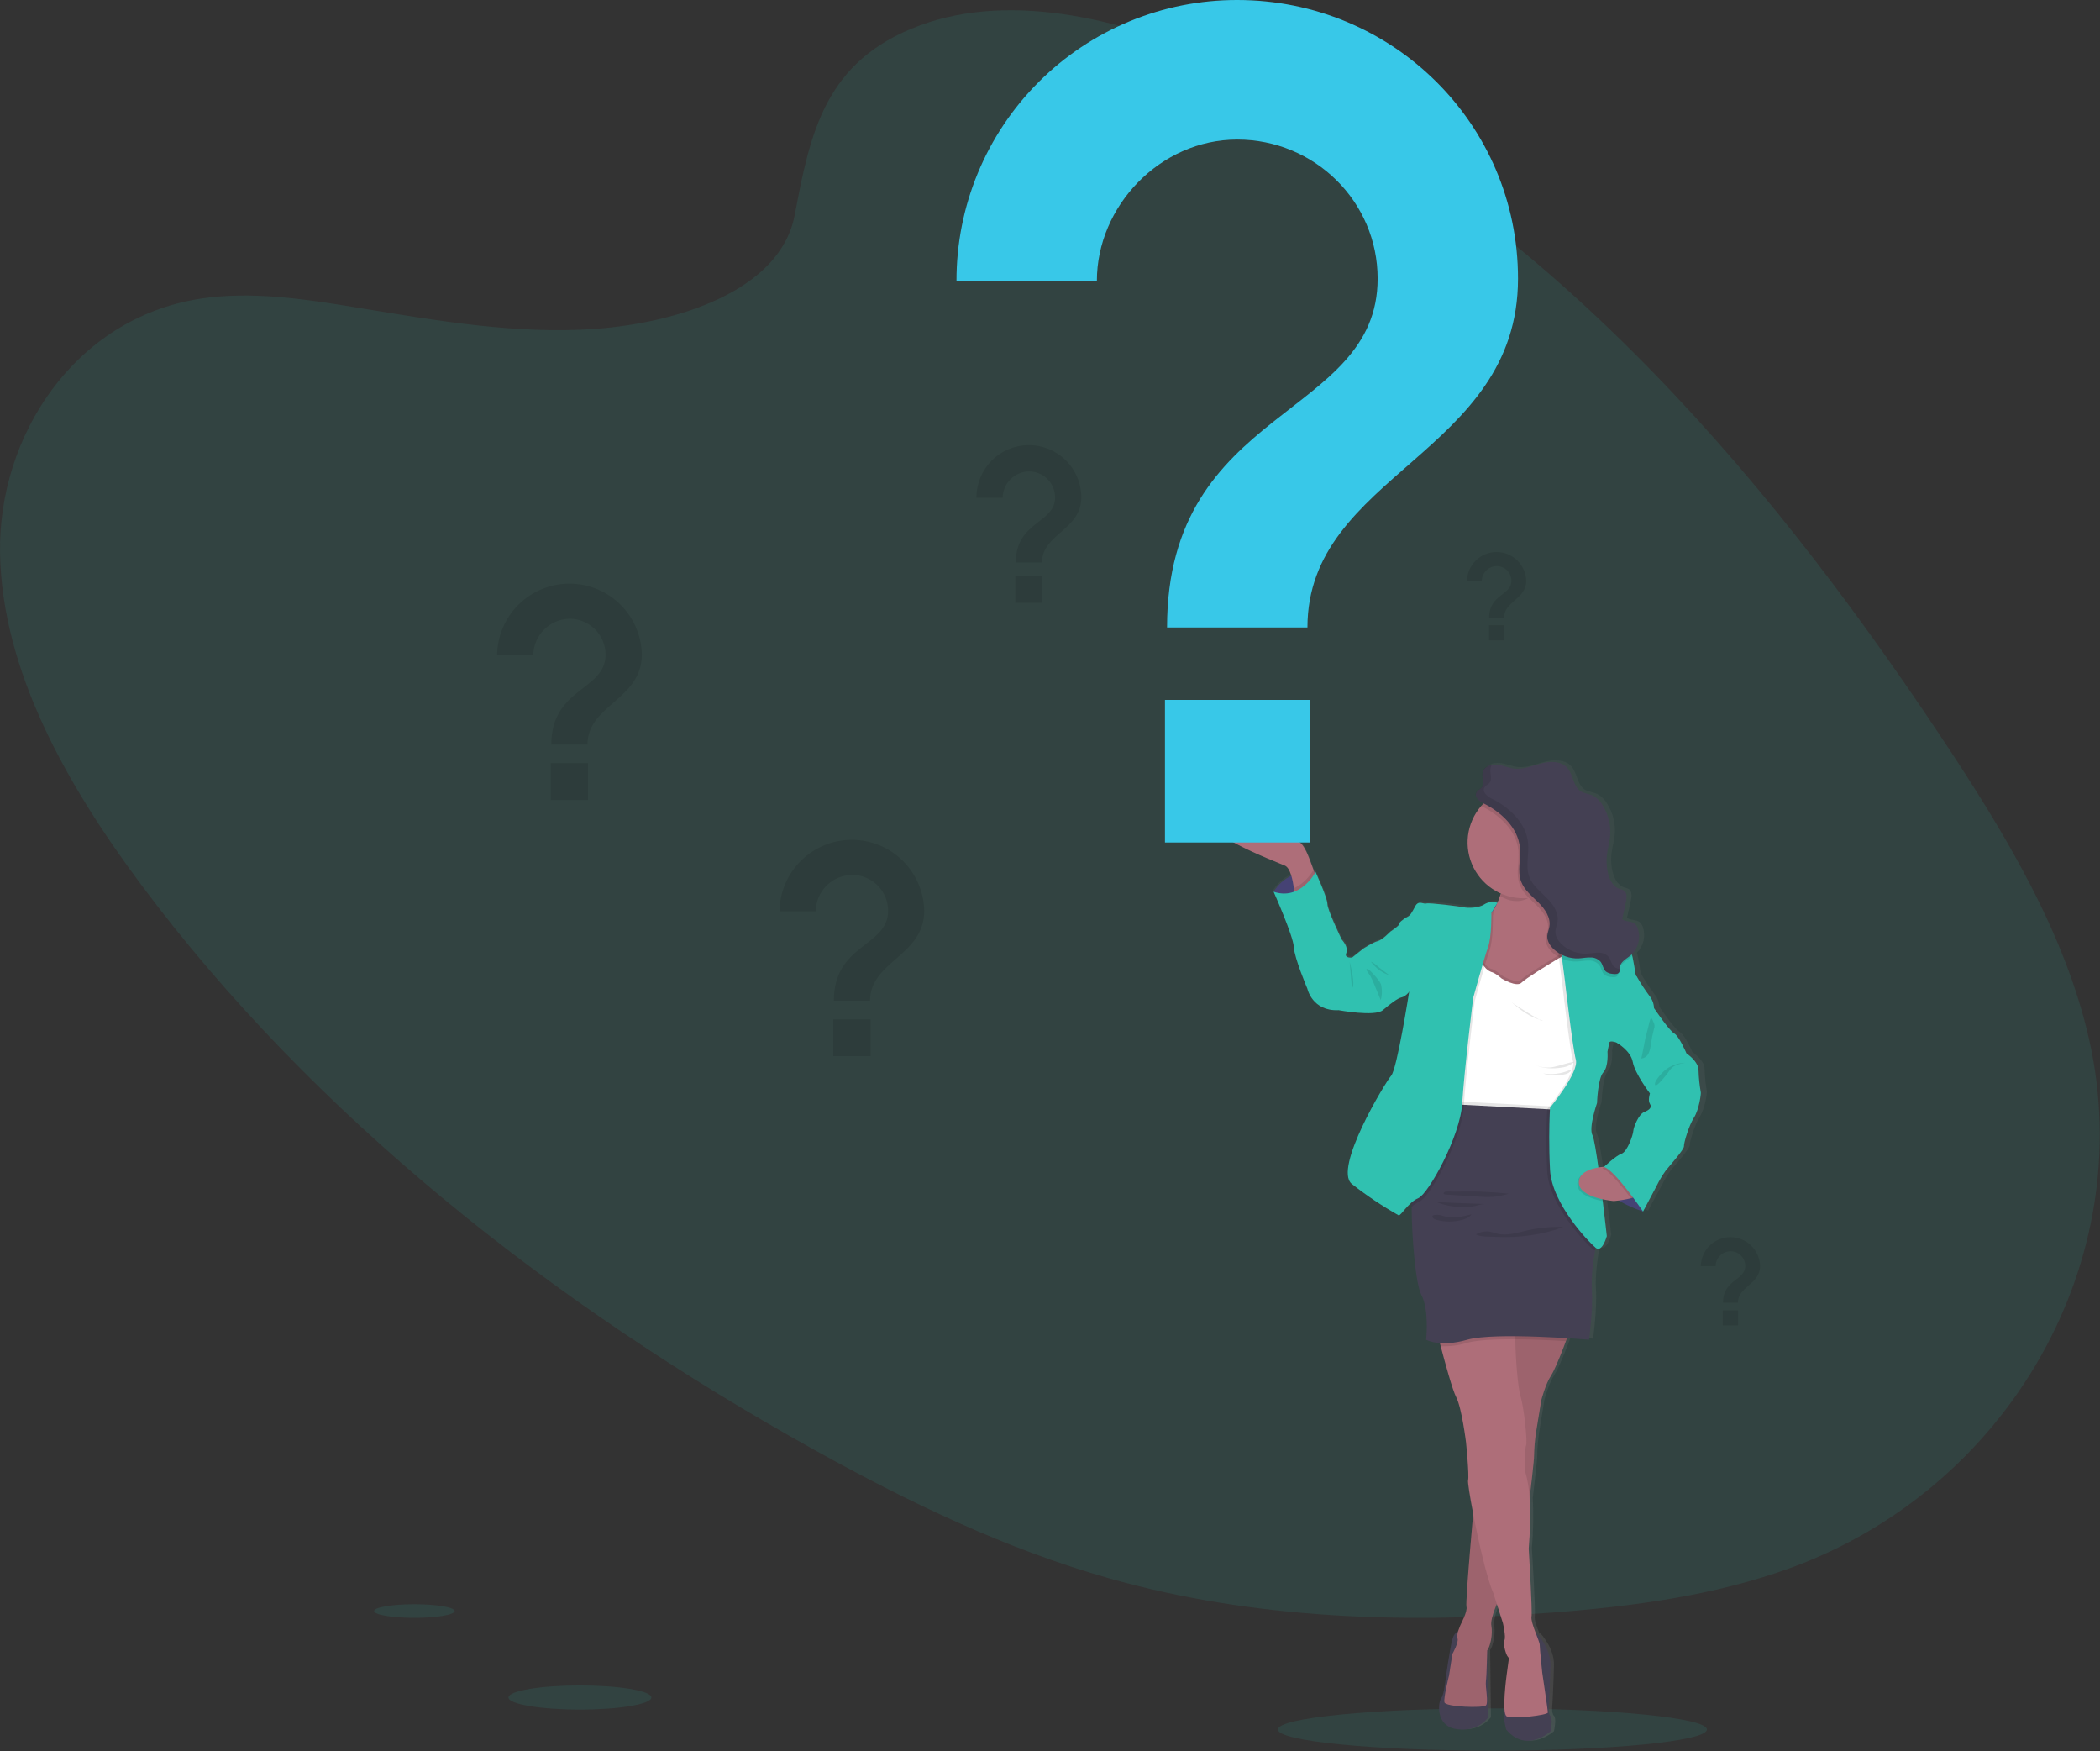 <svg width="1004" height="837" viewBox="0 0 1004 837" fill="none" xmlns="http://www.w3.org/2000/svg">
<rect x="0" y="0" width="1004" height="837" fill="#333333" stroke="none"/>
<g clip-path="url(#clip0)">
<path opacity="0.1" d="M713.5 836.77C770.142 836.77 816.06 832.244 816.06 826.66C816.06 821.076 770.142 816.55 713.5 816.55C656.858 816.55 610.94 821.076 610.94 826.66C610.94 832.244 656.858 836.77 713.5 836.77Z" fill="#2AD2BE"/>
<path opacity="0.1" d="M439.53 12.24C484.7 -4.55 539.69 9.89 586.65 30.95C734.14 97.11 841.59 222.7 926.96 350.65C957.87 396.98 987.23 445.35 998.85 497.07C1022.51 602.34 960.8 711.32 855.85 749.51C820.16 762.51 780.95 767.84 741.68 770.81C671.85 776.1 599.55 774 530.28 754.41C480.88 740.41 434.15 717.89 389.33 693.01C264.16 623.49 149.85 533.21 67.54 422.93C31.44 374.56 0.9 320.03 0.02 264.22C-0.86 208.41 35.51 152.33 95.35 142.84C120.09 138.92 146.26 143 171.79 147.2C209.38 153.39 247.48 159.9 284.64 157.2C323.03 154.39 372.96 139.39 379.96 102.74C387.37 63.39 394.42 29.01 439.53 12.24Z" fill="#2AD2BE"/>
<path opacity="0.1" d="M277.26 817.13C296.126 817.13 311.42 814.547 311.42 811.36C311.42 808.173 296.126 805.59 277.26 805.59C258.394 805.59 243.1 808.173 243.1 811.36C243.1 814.547 258.394 817.13 277.26 817.13Z" fill="#2AD2BE"/>
<path opacity="0.1" d="M198.11 773.3C208.747 773.3 217.37 771.84 217.37 770.04C217.37 768.24 208.747 766.78 198.11 766.78C187.473 766.78 178.85 768.24 178.85 770.04C178.85 771.84 187.473 773.3 198.11 773.3Z" fill="#2AD2BE"/>
<path d="M816.05 521.62C815.42 518.099 815.056 514.536 814.96 510.96C814.96 506.67 809.13 502.87 809.13 502.87C809.13 502.87 805.53 494.54 803.13 493.31C800.73 492.08 793.32 481.18 793.32 481.18C793.235 479.03 792.452 476.966 791.09 475.3C788.87 472.382 786.842 469.322 785.02 466.14C784.02 464.92 784.52 464.06 783.02 456.95C782.94 456.58 782.85 456.22 782.74 455.88C782.74 455.72 782.64 455.58 782.58 455.42C784.172 453.823 785.282 451.81 785.782 449.612C786.283 447.413 786.154 445.119 785.41 442.99C785.141 442.144 784.65 441.384 783.99 440.79C782.3 439.41 779.6 439.98 777.86 438.67L779.71 430.49C780.15 428.49 780.38 425.96 778.63 424.88C777.973 424.568 777.282 424.337 776.57 424.19C773.57 423.19 771.83 420.02 771.05 416.97C770.3 414.032 770.097 410.981 770.45 407.97C770.79 405.07 771.64 402.25 771.95 399.34C772.514 393.958 771.219 388.544 768.28 384C767.137 382.039 765.453 380.449 763.43 379.42C761.58 378.59 759.43 378.42 757.7 377.42C753.98 375.05 754.17 369.42 751.2 366.19C748.23 362.96 742.97 362.97 738.64 364.08C734.31 365.19 730 367.08 725.56 366.61C722.7 366.29 720.02 364.99 717.15 364.69C716.329 364.612 715.501 364.649 714.69 364.8V364.71C712.57 365.09 710.62 366.27 710.12 368.28C710.008 368.758 709.961 369.249 709.98 369.74C709.98 370.91 710.26 372.13 710.28 373.25C710.317 373.695 710.264 374.143 710.125 374.567C709.986 374.991 709.763 375.383 709.47 375.72C708.9 376.33 708.06 376.65 707.47 377.28C707.229 377.521 707.041 377.808 706.915 378.125C706.79 378.441 706.73 378.78 706.74 379.12C706.74 380.9 708.96 382.47 710.45 383.19H710.51C710.11 383.59 709.71 384.01 709.34 384.44C705.068 389.264 702.713 395.487 702.72 401.93C702.756 407.134 704.313 412.215 707.198 416.546C710.083 420.877 714.172 424.271 718.96 426.31L718.75 426.96C718.329 428.246 717.838 429.508 717.28 430.74C716.245 430.392 715.147 430.274 714.063 430.395C712.978 430.516 711.933 430.873 711 431.44C708.14 433.44 702.55 433.28 701.06 432.91C699.57 432.54 684.06 430.58 682.81 431.07C681.56 431.56 679.09 429.36 677.48 432.3C675.87 435.24 675.12 436.83 673.48 437.57C671.84 438.31 669.01 440.63 669.39 441.12C669.77 441.61 665.29 444.55 665.29 444.55C665.29 444.55 661.44 448.55 659.21 449.08C656.98 449.61 652.26 452.64 652.26 452.64L646.79 456.92C646.79 456.92 642.7 457.54 643.94 454.72C645.18 451.9 641.7 448.35 641.7 448.35C641.7 448.35 634.75 434.26 634.75 431.35C634.75 428.44 629.04 416.03 629.04 416.03L628.34 415.96L628.02 415.05C626.97 412.1 625.61 408.48 624.57 406.36C622.57 402.31 621.34 401.89 621.34 401.89C621.34 401.89 597.26 383.81 581.62 389.32C565.98 394.83 610.17 411.25 614.14 412.97C615.53 413.57 616.53 415.51 617.23 417.78C613.707 419.479 610.741 422.146 608.68 425.47C608.68 425.47 618.24 446.66 618.49 451.93C618.74 457.2 625.07 471.93 625.07 471.93C625.07 471.93 627.43 482.84 640.21 482.22C640.21 482.22 657.84 485.46 661.69 482.22C665.54 478.98 669.01 476.44 670.88 476.07C672.255 475.618 673.464 474.765 674.35 473.62C674.35 473.62 668.52 510.37 665.66 513.56C662.8 516.75 637.53 558.01 646.6 565.39C653.783 570.952 661.375 575.966 669.31 580.39C670.08 580.77 672.39 576.92 675.69 574.19C675.69 574.88 675.69 575.58 675.69 576.32C675.75 591 677.69 613.32 680.37 618.32C684.37 625.67 682.73 639.88 682.73 639.88C684.833 640.87 687.117 641.418 689.44 641.49C689.56 641.97 689.7 642.49 689.83 642.99C692.02 651.26 695.57 664.05 697.38 667.45C700.11 672.6 702.09 688.9 702.09 688.9C702.09 688.9 703.71 704.9 703.09 707.15C702.85 708 703.9 714.66 705.55 723.15C704.55 734.64 702.65 756.79 702.33 764.8C702.33 764.95 702.33 765.1 702.33 765.24V765.38C702.335 765.47 702.335 765.56 702.33 765.65C702.33 765.83 702.33 765.99 702.33 766.14C702.299 766.644 702.319 767.15 702.39 767.65C702.514 768.413 702.456 769.194 702.22 769.93C701.512 772.144 700.612 774.293 699.53 776.35C699.074 777.361 698.673 778.396 698.33 779.45C697.33 779.89 696.11 780.96 695.43 783.57C694.19 788.35 692.33 801.57 692.33 801.57C692.33 801.57 691.58 809.66 690.1 811.5C688.62 813.34 687.1 824.85 697.67 826.32C708.24 827.79 712.81 820.72 712.81 820.72L712.44 788.64V788.58C712.654 788.31 712.838 788.019 712.99 787.71V787.63C713.06 787.48 713.14 787.32 713.21 787.14L713.3 786.9L713.46 786.51C713.454 786.464 713.454 786.416 713.46 786.37C714.486 783.297 714.794 780.03 714.36 776.82V776.66V776.41C714.36 776.33 714.36 776.24 714.36 776.16V775.66C714.36 775.6 714.36 775.53 714.36 775.47C714.36 775.257 714.38 775.037 714.42 774.81C714.42 774.81 714.42 774.73 714.42 774.69L714.48 774.3V774.13C714.48 774 714.48 773.87 714.56 773.73C714.556 773.697 714.556 773.663 714.56 773.63C714.66 773.17 714.78 772.63 714.91 772.19V772.08L715.06 771.6C715.21 771.09 715.38 770.6 715.56 770.06V769.96C715.56 769.8 715.67 769.64 715.73 769.49V769.43C715.91 768.94 716.1 768.43 716.28 768.01L716.33 767.88L716.49 767.48L716.54 767.36L716.92 766.47L719.85 775.52C719.85 775.52 721.47 782.26 720.6 783.85C719.73 785.44 721.6 792.06 722.83 792.18L721.68 800.51C721.058 805.103 720.688 809.727 720.57 814.36C720.49 814.89 720.41 815.36 720.35 815.68C719.55 819.95 721.47 826.57 721.47 826.57C731.27 838.16 742.95 827.47 742.95 827.47C742.95 827.47 744.31 821.34 742.95 820.12C741.59 818.9 742.2 814.48 742.2 814.48C742.2 814.48 742.82 803.57 742.94 795.61C743.06 787.65 736.43 780.61 736.43 780.61L736.06 780.94C734.85 777.82 733.47 774.18 733.76 772.55C734.26 769.73 732.39 739.96 732.39 739.96C733.081 731.979 733.228 723.961 732.83 715.96V715.96C732.99 714.61 733.14 713.28 733.29 711.96C734.04 705.56 734.65 700.09 734.89 697.22V696.88C734.95 696.11 734.98 695.56 734.97 695.3C734.97 694.3 734.97 693.16 735.07 691.91C735.3 688.47 735.84 684.64 735.84 684.64L738.44 668.83C738.44 668.83 740.44 661.11 743.29 656.83L743.63 656.29C743.74 656.1 743.85 655.89 743.97 655.67L744.02 655.58C744.13 655.37 744.25 655.15 744.36 654.92L744.41 654.83C744.81 654.04 745.24 653.13 745.69 652.13C745.69 652.05 745.76 651.98 745.79 651.9L746.13 651.14C746.13 651.04 746.21 650.94 746.26 650.84C746.31 650.74 746.47 650.33 746.58 650.08C746.629 649.979 746.673 649.876 746.71 649.77C746.84 649.47 746.98 649.16 747.11 648.84L747.3 648.38C747.39 648.15 747.49 647.92 747.59 647.69L747.83 647.08C747.9 646.93 747.96 646.78 748.02 646.63L748.29 645.94C748.29 645.84 748.38 645.73 748.42 645.63C749.13 643.86 749.81 642.11 750.42 640.52C750.61 640.02 750.8 639.52 750.97 639.08C757.33 639.47 761.65 639.82 761.65 639.82C761.65 639.82 763.65 625.49 763.01 616.06C762.59 609.62 763.79 601.52 764.58 597.06C764.67 596.57 764.75 596.13 764.83 595.73L765 595.87C768.11 598.32 770.34 590.23 770.34 590.23C770.34 590.23 769.5 582.68 768.34 573.53L768.22 572.62C770.012 573.002 771.825 573.279 773.65 573.45C773.65 573.45 774.65 573.36 776.02 573.19C779.81 575.384 783.81 577.193 787.96 578.59L794.57 566.39C795.812 563.861 797.267 561.442 798.92 559.16C800.92 556.71 807.98 548.87 807.86 547.4C807.74 545.93 810.22 537.47 812.7 533.67C815.18 529.87 816.17 522.23 816.05 521.62ZM788.49 530.93C785.88 532.03 783.4 538.16 783.28 540C783.16 541.84 780.42 549.92 777.57 550.9C774.94 551.8 769.92 556.42 769.12 557.16C768.3 557.23 767.37 557.34 766.4 557.5C765.31 549.77 764.23 543.37 763.54 542.08C761.54 538.4 765.73 526.64 765.73 526.64C765.73 526.64 766.14 514.76 768.73 511.94C771.32 509.12 770.73 502.01 770.73 502.01C770.73 502.01 771.35 499.07 771.6 497.73C771.85 496.39 775.29 497.73 775.32 497.73C775.32 497.73 782.02 501.4 783.02 506.91C784.02 512.42 791.34 521.98 791.34 521.98C791.34 521.98 790.22 525.29 791.34 526.98C792.46 528.67 791.1 529.83 788.49 530.93V530.93Z" fill="url(#paint0_linear)"/>
<path d="M608.96 426.22C610.999 422.858 613.983 420.171 617.54 418.495C621.097 416.82 625.07 416.23 628.96 416.8V431.11H620.27L613.47 429.39L608.96 426.22Z" fill="#4C4981"/>
<path opacity="0.1" d="M608.96 426.22C610.999 422.858 613.983 420.171 617.54 418.495C621.097 416.82 625.07 416.23 628.96 416.8V431.11H620.27L613.47 429.39L608.96 426.22Z" fill="black"/>
<path d="M629.61 420.59L618.96 428.05C618.96 428.05 618.87 426.56 618.6 424.52C618.07 420.66 616.88 414.87 614.31 413.75C610.4 412.03 566.87 395.65 582.31 390.14C597.75 384.63 621.44 402.69 621.44 402.69C621.44 402.69 622.66 403.11 624.61 407.14C625.61 409.26 626.98 412.87 628.01 415.82C628.96 418.48 629.61 420.59 629.61 420.59Z" fill="#AE6E79"/>
<path d="M714.69 432.08L715.9 431.51L719.3 435.39L716.52 441.32L711.78 439.42L712.88 434.68L714.69 432.08Z" fill="#4C4981"/>
<path d="M698.58 779.39C698.58 779.39 695.52 779.03 694.3 783.8C693.08 788.57 691.24 801.8 691.24 801.8C691.24 801.8 690.51 809.87 689.04 811.71C687.57 813.55 686.11 825.04 696.5 826.5C706.89 827.96 711.42 820.91 711.42 820.91L711.05 788.84L698.58 779.39Z" fill="#444053"/>
<path d="M734.84 780.83C734.84 780.83 741.38 787.83 741.26 795.77C741.14 803.71 740.52 814.6 740.52 814.6C740.52 814.6 739.92 819.01 741.26 820.23C742.6 821.45 741.26 827.57 741.26 827.57C741.26 827.57 729.76 838.24 720.1 826.67C720.1 826.67 718.22 820.06 719 815.8C719.78 811.54 721.96 792.39 721.96 792.39L734.84 780.83Z" fill="#444053"/>
<path d="M751.04 634.6C751.04 634.6 744.44 653.06 741.62 657.34C738.8 661.62 736.86 669.34 736.86 669.34L734.29 685.11C733.788 688.636 733.501 692.189 733.43 695.75C733.55 699.3 727.07 751.02 727.07 751.02L716.8 764.11C716.8 764.11 712.28 773.28 713.01 777.11C713.74 780.94 712.52 787.02 711.01 788.85C711.01 788.85 710.77 800.85 710.4 803.52C710.03 806.19 711.75 813.8 710.4 815.14C709.05 816.48 691.08 815.88 690.59 813.67C690.1 811.46 692.79 800.83 692.79 800.83L694.38 790.56C694.38 790.56 697.56 784.94 696.83 783.1C696.1 781.26 698.17 776.99 698.29 776.62C698.41 776.25 701.72 770.26 701.11 767.94C700.5 765.62 704.96 716.28 704.96 716.28L717.55 627.87L751.04 634.6Z" fill="#AE6E79"/>
<path opacity="0.1" d="M751.04 634.6C751.04 634.6 750.04 637.38 748.67 641.03C746.49 646.79 743.35 654.72 741.62 657.34C738.81 661.62 736.85 669.34 736.85 669.34L734.28 685.12C733.783 688.646 733.499 692.199 733.43 695.76C733.43 697.16 732.49 706.09 731.29 716.38C729.44 732.11 727.07 751.03 727.07 751.03L716.8 764.12C716.8 764.12 716.28 765.12 715.63 766.7C714.34 769.7 712.52 774.57 713.01 777.08C713.74 780.87 712.52 786.98 711.01 788.82C711.01 788.82 710.76 800.82 710.4 803.49C710.04 806.16 711.75 813.76 710.4 815.11C709.05 816.46 691.08 815.85 690.59 813.65C690.1 811.45 692.79 800.81 692.79 800.81L694.38 790.53C694.38 790.53 697.56 784.91 696.82 783.07C696.08 781.23 698.17 776.96 698.29 776.59C698.41 776.22 701.72 770.23 701.11 767.91C700.64 766.14 703.11 737.17 704.26 723.43C704.65 719.11 704.9 716.3 704.9 716.3L715.73 640.24L716.61 634.11L717.49 627.89L751.04 634.6Z" fill="black"/>
<path d="M740.04 818.51C740.15 819.86 722.79 821.82 720.31 820.35C717.83 818.88 720.31 800.66 720.31 800.66L721.44 792.35C720.23 792.22 718.39 785.62 719.24 784.03C720.09 782.44 718.51 775.72 718.51 775.72L715.63 766.72L713.87 761.21C711.01 754.9 706.87 736.9 704.3 723.46C702.68 715.02 701.65 708.37 701.88 707.52C702.49 705.32 700.88 689.3 700.88 689.3C700.88 689.3 698.88 673.03 696.24 667.9C694.45 664.5 690.96 651.73 688.8 643.49C687.7 639.26 686.94 636.22 686.94 636.22C686.94 636.22 705.42 634.67 716.63 634.13C721.78 633.88 725.4 633.85 724.98 634.27C724.56 634.69 724.45 636.93 724.47 640.17C724.52 648.56 725.69 663.32 726.93 667.29C728.64 672.79 730.35 689.29 729.62 690.89C728.89 692.49 729.13 703.12 729.13 703.12C730.39 707.438 731.115 711.895 731.29 716.39C731.681 724.354 731.541 732.335 730.87 740.28C730.87 740.28 732.7 770 732.21 772.81C731.72 775.62 736.12 784.43 736.12 786.14C736.12 787.85 737.34 799.47 737.34 799.47C737.34 799.47 739.96 817.17 740.04 818.51Z" fill="#AE6E79"/>
<path d="M749.69 461.31L747.59 463.58L746.22 465.06L738.22 473.66L717.55 475.99L706.55 473.05L703.83 472.32C703.83 472.32 703.83 466.8 704.32 460.18C705.02 451.69 706.69 441.38 710.68 438.57C712.678 437.006 714.273 434.986 715.33 432.68C716.128 431.09 716.797 429.438 717.33 427.74C717.41 427.52 717.47 427.31 717.54 427.09C718.44 424.126 719.089 421.092 719.48 418.02C719.48 418.02 722.12 416.56 725.79 414.86C735.36 410.39 751.89 404.22 746.14 418.02C745.295 420.041 744.574 422.111 743.98 424.22C743.89 424.53 743.81 424.84 743.74 425.14C741.82 432.82 743.09 437.48 744.52 440.05C744.762 440.495 745.039 440.92 745.35 441.32C745.741 441.857 746.209 442.332 746.74 442.73L749.12 457.84L749.32 459.09L749.69 461.31Z" fill="#AE6E79"/>
<path opacity="0.1" d="M746.15 418.76C745.06 421.38 746.68 416.62 746.15 418.76C741.79 421.86 731.52 430.69 725.75 430.69C721.85 430.69 720.68 429.98 717.34 428.47C718.351 425.306 719.07 422.055 719.49 418.76C719.49 418.76 754.1 399.68 746.15 418.76Z" fill="black"/>
<path d="M754.96 402.69C754.955 409.276 752.514 415.627 748.107 420.521C743.7 425.415 737.639 428.506 731.09 429.2C730.17 429.29 729.24 429.35 728.3 429.35C723.027 429.35 717.873 427.786 713.489 424.857C709.104 421.928 705.687 417.764 703.669 412.892C701.652 408.021 701.124 402.66 702.152 397.489C703.181 392.317 705.72 387.567 709.449 383.839C713.177 380.11 717.927 377.571 723.099 376.542C728.27 375.514 733.631 376.042 738.502 378.059C743.374 380.077 747.538 383.494 750.467 387.879C753.396 392.263 754.96 397.417 754.96 402.69V402.69Z" fill="#AE6E79"/>
<path opacity="0.1" d="M758.75 520.87L754.95 530.78C754.95 530.78 751.86 530.91 747.04 531.06C730.77 531.58 694.92 532.24 693.32 528.06C692.961 527 692.772 525.889 692.76 524.77C692.55 518.4 695.52 508.62 695.52 508.62C695.52 508.62 697.23 489.05 697.23 488.2C697.23 487.35 695.76 473.64 695.76 473.64L698.7 462.64L706.89 456.89C706.89 456.89 710.56 462.52 712.76 463C714.96 463.48 717.9 466.19 717.9 466.19C717.9 466.19 725.11 470.59 727.44 468.14C729.77 465.69 747.86 454.93 747.86 454.93L757.4 465.45L758.75 520.87Z" fill="black"/>
<path d="M758.75 522.39L754.95 532.29C754.95 532.29 751.86 532.43 747.04 532.58H746.57C744.49 532.65 742.11 532.72 739.57 532.77C726.64 533.07 708.83 533.15 699.52 531.77C696.02 531.27 693.73 530.55 693.35 529.57C693.139 528.981 692.992 528.37 692.91 527.75C692.85 527.29 692.81 526.75 692.79 526.28C692.58 519.91 695.55 510.13 695.55 510.13C695.55 510.13 697.26 490.56 697.26 489.71C697.26 488.86 695.79 475.15 695.79 475.15L698.73 464.15L704.36 460.21L706.92 458.41C707.781 459.699 708.72 460.935 709.73 462.11C710.519 463.169 711.575 464.001 712.79 464.52C715 465.01 717.93 467.71 717.93 467.71C717.93 467.71 725.14 472.11 727.47 469.66C729.24 467.79 740.24 461.06 745.32 457.99C746.88 457.04 747.89 456.45 747.89 456.45L749.17 457.87L757.43 466.97L758.75 522.39Z" fill="white"/>
<path opacity="0.1" d="M629.61 420.59L618.96 428.05C618.96 428.05 618.87 426.56 618.6 424.52C623.86 422.3 627.06 417.39 627.98 415.82C628.96 418.48 629.61 420.59 629.61 420.59Z" fill="black"/>
<path d="M667.03 445.91L664.71 445.29C664.71 445.29 660.91 449.29 658.71 449.82C656.51 450.35 651.87 453.36 651.87 453.36L646.48 457.64C646.48 457.64 642.48 458.26 643.67 455.44C644.86 452.62 641.47 449.08 641.47 449.08C641.47 449.08 634.62 435.02 634.62 432.08C634.62 429.14 628.96 416.8 628.96 416.8C628.96 416.8 621.86 430.62 608.9 426.22C608.9 426.22 618.32 447.37 618.56 452.63C618.8 457.89 625.04 472.56 625.04 472.56C625.04 472.56 627.37 483.45 639.96 482.84C639.96 482.84 657.33 486.07 661.12 482.84C664.91 479.61 668.33 477.07 670.12 476.7C671.91 476.33 673.54 474.26 673.54 474.26V459.72L667.03 445.91Z" fill="#30C1B0"/>
<path opacity="0.1" d="M645.26 459.72C645.26 459.72 648.32 471.1 646.36 472.32L645.26 459.72Z" fill="black"/>
<path opacity="0.1" d="M747.04 532.53C730.77 533.05 694.92 533.7 693.32 529.53C692.961 528.47 692.772 527.359 692.76 526.24L745.91 529.04L747.04 532.53Z" fill="black"/>
<path opacity="0.1" d="M751.04 634.6C751.04 634.6 750.04 637.38 748.67 641.03C741.92 640.62 732.98 640.19 724.49 640.13C721.49 640.13 718.55 640.13 715.77 640.23C709.87 640.41 704.77 640.89 701.52 641.81C697.411 643.075 693.116 643.63 688.82 643.45C687.72 639.22 686.96 636.18 686.96 636.18C686.96 636.18 705.44 634.63 716.65 634.09L717.53 627.87L751.04 634.6Z" fill="black"/>
<path d="M765.35 589.84L763.27 594.24C763.27 594.24 762.98 595.55 762.61 597.63C761.83 602.11 760.61 610.19 761.07 616.63C761.68 626.05 759.72 640.35 759.72 640.35C759.72 640.35 714.72 636.56 701.52 640.35C688.32 644.14 681.82 640.35 681.82 640.35C681.82 640.35 683.42 626.17 679.5 618.83C676.83 613.83 674.95 591.51 674.89 576.83C674.89 570.06 675.23 564.93 676.08 563.89C678.77 560.59 690.26 527.57 690.26 527.57L692.88 527.71L699.88 528.08L739.68 530.18L745.93 530.51L746.59 532.51L765.35 589.84Z" fill="#444053"/>
<path d="M785.16 575.16L785.53 579.08C785.53 579.08 765.82 572.66 766.82 564.77C767.82 556.88 766.82 557.77 766.82 557.77L782.66 559.11L785.16 575.16Z" fill="#4C4981"/>
<path opacity="0.1" d="M785.16 575.16L785.53 579.08C785.53 579.08 765.82 572.66 766.82 564.77C767.82 556.88 766.82 557.77 766.82 557.77L782.66 559.11L785.16 575.16Z" fill="black"/>
<path opacity="0.1" d="M658.41 462.88C660.422 464.59 662.795 465.824 665.35 466.49C664.61 466.329 663.922 465.986 663.35 465.49C661.94 464.49 660.6 463.4 659.24 462.34C658.14 461.48 656.77 460.05 655.42 459.7C656.304 460.861 657.306 461.926 658.41 462.88V462.88Z" fill="black"/>
<path opacity="0.1" d="M658.71 468.03C659.344 468.746 659.857 469.56 660.23 470.44C660.861 472.929 660.823 475.54 660.12 478.01L656.96 470.39C656.41 469.09 655.86 467.79 655.2 466.55C654.91 466.02 653.09 463.81 653.3 463.35C653.86 462.05 658.12 467.3 658.71 468.03Z" fill="black"/>
<path opacity="0.1" d="M746.88 510.23C749.034 509.969 751.049 509.027 752.63 507.54C749.38 507.95 746.3 509.23 743.1 509.9C740.129 510.59 737.014 510.303 734.22 509.08C737.9 510.88 742.96 510.94 746.88 510.23Z" fill="black"/>
<path opacity="0.1" d="M737.69 487.84C737.107 487.927 736.514 487.779 736.04 487.43C733.6 486.03 731.193 484.57 728.82 483.05C726.51 481.56 723.72 480.05 721.75 478.17C726.6 482.55 731.12 486.25 737.69 487.84Z" fill="black"/>
<path opacity="0.1" d="M744.47 513.78C745.751 513.838 747.035 513.734 748.29 513.47C749.56 513.206 750.682 512.47 751.43 511.41C750.976 511.305 750.5 511.381 750.1 511.62C746.225 513.251 741.97 513.76 737.82 513.09C739.81 513.94 742.36 513.77 744.47 513.78Z" fill="black"/>
<path opacity="0.1" d="M721.31 570.56C718.764 571.328 716.148 571.84 713.5 572.09C711.44 572.185 709.375 572.145 707.32 571.97L697.32 571.34L692.32 571.02C691.73 571.02 689.32 571.02 690.51 569.83C691.11 569.25 694.45 569.62 695.31 569.59C696.97 569.537 698.637 569.507 700.31 569.5C703.62 569.5 706.94 569.5 710.25 569.7C713.96 569.88 717.61 570.16 721.31 570.56Z" fill="black"/>
<path opacity="0.1" d="M709.72 575.51C708.02 575.44 705.83 576.45 704.08 576.67C702.122 576.902 700.15 576.978 698.18 576.9C694.282 576.807 690.433 576.021 686.81 574.58C694.44 574.97 702.09 575.2 709.72 575.51Z" fill="black"/>
<path opacity="0.1" d="M688.3 580.75C689.04 580.899 689.768 581.1 690.48 581.35C694.7 582.55 699.19 581.49 703.48 580.43C702.41 582.04 700.48 582.73 698.55 583.17C695.411 583.965 692.139 584.085 688.95 583.52C687.95 583.32 685.44 582.96 684.95 581.92C684.13 580.39 687.36 580.6 688.3 580.75Z" fill="black"/>
<path opacity="0.1" d="M711.96 588.64C713.225 588.899 714.474 589.233 715.7 589.64C720.45 590.82 725.38 589.2 730.15 588.11C735.884 586.808 741.764 586.263 747.64 586.49C746.59 586.49 744.92 587.41 743.89 587.72C742.54 588.13 741.17 588.51 739.8 588.85C737.11 589.51 734.38 590.05 731.63 590.44C726.078 591.243 720.46 591.487 714.86 591.17C712.3 591.03 707.86 591.29 705.67 590C707.563 588.875 709.771 588.398 711.96 588.64Z" fill="black"/>
<path opacity="0.1" d="M713.75 437.82C713.75 437.82 713.99 449.08 712.16 454.22C711.58 455.82 710.68 458.77 709.7 462.08C708.63 465.75 707.46 469.86 706.56 473.08C705.66 476.3 705.06 478.46 705.06 478.46C705.06 478.46 700.93 512.1 699.86 528.13C699.86 528.41 699.86 528.7 699.8 528.97C699.74 529.87 699.64 530.81 699.49 531.78C697.11 547.7 683.38 572.25 678.77 574.21C677.332 574.87 676.02 575.773 674.89 576.88C674.89 570.11 675.23 564.98 676.08 563.94C678.77 560.64 690.26 527.62 690.26 527.62L692.88 527.76C692.82 527.3 692.78 526.76 692.76 526.29C692.55 519.92 695.52 510.14 695.52 510.14C695.52 510.14 697.23 490.57 697.23 489.72C697.23 488.87 695.76 475.16 695.76 475.16L698.7 464.16L704.33 460.22C705.03 451.73 706.7 441.42 710.69 438.61C712.688 437.046 714.283 435.026 715.34 432.72C716.13 432.83 714.69 432.13 714.69 432.13L713.75 437.82Z" fill="black"/>
<path d="M715.9 431.51C714.881 431.161 713.797 431.043 712.726 431.165C711.656 431.286 710.626 431.643 709.71 432.21C706.89 434.21 701.39 434.04 699.92 433.68C698.45 433.32 683.17 431.35 681.92 431.84C680.67 432.33 678.25 430.13 676.66 433.07C675.07 436.01 674.34 437.59 672.75 438.32C671.16 439.05 668.34 441.38 668.75 441.87C669.16 442.36 664.75 445.29 664.75 445.29L673.67 474.29C673.67 474.29 667.92 510.97 665.11 514.15C662.3 517.33 637.35 558.54 646.28 565.88C653.35 571.439 660.831 576.454 668.66 580.88C669.66 581.37 673.18 574.77 678.07 572.69C682.96 570.61 698.13 543.09 699.07 527.44C700.01 511.79 704.33 476.94 704.33 476.94C704.33 476.94 709.59 457.86 711.42 452.72C713.25 447.58 713.01 436.32 713.01 436.32L715.9 431.51Z" fill="#30C1B0"/>
<path opacity="0.1" d="M765.35 589.84L763.27 594.24C763.27 594.24 762.98 595.55 762.61 597.63C762.239 597.583 761.891 597.427 761.61 597.18C758.55 594.73 740.61 576.27 739.72 559.88C739.09 547.79 739.39 537.37 739.59 532.73C739.65 531.27 739.71 530.39 739.71 530.2C739.71 530.2 753.65 513.32 752.06 507.34C750.47 501.36 746.8 469.34 746.8 469.34L746.26 465.14L745.33 458.04L743.11 440.86L745.41 441.4C745.801 441.937 746.269 442.412 746.8 442.81L749.18 457.92L757.44 467.02L758.79 522.42L754.99 532.32C754.99 532.32 751.9 532.46 747.08 532.61H746.61L765.35 589.84Z" fill="black"/>
<path d="M773.05 498.39C773.05 498.39 769.63 497.04 769.39 498.39C769.15 499.74 768.53 502.66 768.53 502.66C768.53 502.66 769.14 509.76 766.53 512.57C763.92 515.38 763.53 527.24 763.53 527.24C763.53 527.24 759.41 538.98 761.36 542.65C762.07 543.98 763.17 550.65 764.27 558.65C764.97 563.65 765.66 569.14 766.27 574.16C767.38 583.28 768.21 590.83 768.21 590.83C768.21 590.83 766 598.9 762.94 596.45C759.88 594 741.94 575.54 741.06 559.15C740.46 547.64 740.7 537.64 740.9 532.71C740.98 530.62 741.06 529.44 741.06 529.44C741.06 529.44 755 512.56 753.41 506.57C751.82 500.58 748.15 468.57 748.15 468.57L747.51 463.62L746.82 458.3L746.66 457.13L744.45 440.13C744.84 440.22 758.56 443.32 760.37 445.13C762.18 446.94 773.37 449.53 773.37 449.53C775.058 449.988 776.592 450.89 777.812 452.142C779.033 453.395 779.895 454.951 780.31 456.65C780.42 456.99 780.5 457.35 780.58 457.72C782.05 464.82 781.58 465.67 782.58 466.9C783.58 468.13 773.05 498.39 773.05 498.39Z" fill="#30C1B0"/>
<path opacity="0.1" d="M766.35 574.15C761.35 573.15 753.93 570.84 754.1 565.74C754.25 560.97 759.99 559.25 764.34 558.64C765.04 563.62 765.73 569.13 766.35 574.15Z" fill="black"/>
<path d="M781.86 571.61C781.66 572.04 780.86 572.41 779.72 572.74C777.045 573.377 774.328 573.821 771.59 574.07C771.59 574.07 754.59 572.72 754.83 565.01C755.01 559.48 762.69 558.01 767 557.68C767.954 557.591 768.912 557.551 769.87 557.56C769.87 557.56 782.59 570.03 781.86 571.61Z" fill="#AE6E79"/>
<path opacity="0.1" d="M781.86 571.61C781.66 572.04 780.86 572.41 779.72 572.74C775.29 566.81 769.11 559.2 766.08 558.53L767 557.68C767.954 557.591 768.912 557.551 769.87 557.56C769.87 557.56 782.59 570.03 781.86 571.61Z" fill="black"/>
<path d="M777.58 466.08L782.58 466.82C784.385 470 786.389 473.063 788.58 475.99C789.924 477.66 790.695 479.718 790.78 481.86C790.78 481.86 798.12 492.74 800.44 493.96C802.76 495.18 806.31 503.5 806.31 503.5C806.31 503.5 812.06 507.29 812.06 511.57C812.162 515.139 812.53 518.696 813.16 522.21C813.29 522.82 812.31 530.41 809.86 534.21C807.41 538.01 804.96 546.39 805.09 547.89C805.22 549.39 798.24 557.19 796.29 559.63C794.662 561.912 793.231 564.327 792.01 566.85L785.53 579.08C785.53 579.08 771.83 558.9 766.82 557.8C766.82 557.8 772.44 552.42 775.25 551.44C778.06 550.46 780.76 542.44 780.88 540.56C781 538.68 783.45 532.61 786.01 531.56C788.57 530.51 789.93 529.36 788.83 527.64C787.73 525.92 788.83 522.64 788.83 522.64C788.83 522.64 781.61 513.1 780.63 507.64C779.65 502.18 773.05 498.47 773.05 498.47L769.26 489.17L777.58 466.08Z" fill="#30C1B0"/>
<path opacity="0.1" d="M795.77 511.73C798.537 509.394 802.02 508.074 805.64 507.99C803.32 508.39 800.88 508.9 799.18 510.52C798.512 511.221 797.913 511.985 797.39 512.8C796.81 513.63 792.09 519.63 791.39 518.68C790.22 517.29 794.82 512.54 795.77 511.73Z" fill="black"/>
<path opacity="0.1" d="M784.69 505.94C785.439 505.875 786.157 505.612 786.77 505.178C787.383 504.744 787.87 504.155 788.18 503.47C788.776 502.092 789.144 500.626 789.27 499.13C789.628 496.626 790.132 494.145 790.78 491.7C790.974 491.217 791.057 490.695 791.02 490.176C790.984 489.656 790.83 489.151 790.57 488.7C790.302 487.919 789.939 487.173 789.49 486.48C788.59 487.48 788.33 489.81 787.96 491.15C787.5 492.81 787.08 494.48 786.68 496.15C786.47 496.95 784.81 505.94 784.69 505.94Z" fill="black"/>
<path opacity="0.1" d="M780.36 456.57C779.867 457.215 779.3 457.799 778.67 458.31C776.67 459.9 774.02 461.24 773.77 463.75C773.84 464.566 773.738 465.387 773.47 466.16C772.83 467.26 771.26 467.16 770.01 466.95C768.955 466.855 767.944 466.482 767.08 465.87C765.77 464.75 765.65 462.75 764.65 461.34C764.042 460.612 763.275 460.034 762.408 459.651C761.541 459.268 760.597 459.09 759.65 459.13C757.78 459.07 755.92 459.49 754.05 459.57C752.848 459.631 751.643 459.55 750.46 459.33C750.069 459.27 749.682 459.19 749.3 459.09C748.464 458.884 747.648 458.607 746.86 458.26C746.452 458.098 746.055 457.911 745.67 457.7C744.418 457.057 743.258 456.25 742.22 455.3C740.39 453.62 738.87 451.3 739.02 448.81C739.11 447.28 739.8 445.87 740.02 444.36C740.77 440.04 737.9 435.96 734.79 432.87C733.55 431.64 732.23 430.45 730.99 429.2C729.059 427.419 727.535 425.243 726.52 422.82C725.686 420.241 725.413 417.513 725.72 414.82C726.001 412.09 726.078 409.342 725.95 406.6C725.03 396.88 716.73 389.43 708.43 385.38L708.06 385.19C710.522 382.364 713.553 380.09 716.954 378.515C720.355 376.94 724.05 376.1 727.798 376.05C731.546 376 735.262 376.742 738.704 378.226C742.146 379.71 745.236 381.903 747.772 384.662C750.309 387.422 752.235 390.685 753.425 394.24C754.614 397.794 755.041 401.559 754.676 405.289C754.312 409.02 753.164 412.631 751.309 415.888C749.454 419.145 746.933 421.974 743.91 424.19C743.82 424.5 743.74 424.81 743.67 425.11C741.75 432.79 743.02 437.45 744.45 440.02C744.84 440.11 758.56 443.21 760.37 445.02C762.18 446.83 773.37 449.42 773.37 449.42C775.071 449.873 776.618 450.776 777.848 452.034C779.078 453.293 779.946 454.86 780.36 456.57V456.57Z" fill="black"/>
<path d="M706.3 378.14C706.85 377.51 707.68 377.19 708.24 376.58C709.97 374.7 708.24 371.63 708.87 369.15C709.55 366.4 712.93 365.2 715.75 365.49C718.57 365.78 721.21 367.08 724.03 367.4C728.41 367.89 732.65 365.99 736.92 364.88C741.19 363.77 746.35 363.71 749.29 366.98C752.23 370.25 752.03 375.82 755.69 378.19C757.38 379.28 759.51 379.4 761.34 380.19C763.343 381.218 765.003 382.806 766.12 384.76C769.017 389.31 770.293 394.705 769.74 400.07C769.43 402.97 768.59 405.79 768.25 408.69C767.905 411.702 768.108 414.751 768.85 417.69C769.62 420.69 771.29 423.93 774.28 424.89C774.971 425.042 775.642 425.274 776.28 425.58C778.01 426.66 777.78 429.2 777.34 431.18L775.56 439.39C777.27 440.69 779.93 440.13 781.56 441.5C782.213 442.097 782.696 442.856 782.96 443.7C783.764 445.996 783.851 448.482 783.21 450.829C782.569 453.175 781.23 455.272 779.37 456.84C777.37 458.43 774.72 459.77 774.47 462.27C774.546 463.086 774.444 463.908 774.17 464.68C773.54 465.78 771.96 465.68 770.71 465.47C769.659 465.373 768.651 465.001 767.79 464.39C766.47 463.27 766.36 461.27 765.36 459.86C764.751 459.133 763.984 458.556 763.117 458.173C762.25 457.79 761.307 457.611 760.36 457.65C758.48 457.59 756.63 458.01 754.75 458.1C750.414 458.278 746.181 456.748 742.96 453.84C741.12 452.15 739.61 449.84 739.75 447.34C739.84 445.82 740.53 444.4 740.75 442.89C741.49 438.58 738.63 434.49 735.52 431.4C732.41 428.31 728.76 425.46 727.24 421.35C725.34 416.26 727.18 410.58 726.67 405.18C725.75 395.45 717.46 388.01 709.15 383.95C707.3 383 704.15 380.59 706.3 378.14Z" fill="#444053"/>
<path opacity="0.1" d="M771.7 462.12C770.38 460.99 770.27 459 769.27 457.59C768.661 456.863 767.894 456.285 767.028 455.9C766.161 455.515 765.218 455.334 764.27 455.37C762.39 455.31 760.53 455.73 758.66 455.82C754.308 456.011 750.057 454.477 746.83 451.55C744.99 449.87 743.49 447.55 743.63 445.06C743.72 443.53 744.41 442.11 744.63 440.61C745.38 436.29 742.51 432.2 739.4 429.11C736.29 426.02 732.65 423.17 731.12 419.06C729.23 413.98 731.12 408.3 730.56 402.89C729.63 393.16 721.34 385.72 713.04 381.66C711.1 380.71 707.95 378.3 710.1 375.85C710.64 375.22 711.47 374.9 712.03 374.29C713.76 372.42 712.03 369.34 712.67 366.87C712.793 366.378 713.007 365.914 713.3 365.5C711.21 365.89 709.3 367.07 708.79 369.07C708.18 371.55 709.89 374.62 708.16 376.5C707.6 377.11 706.77 377.43 706.22 378.05C704.07 380.5 707.22 382.92 709.16 383.86C717.47 387.92 725.76 395.37 726.68 405.09C727.19 410.5 725.35 416.18 727.25 421.27C728.77 425.37 732.42 428.27 735.53 431.32C738.64 434.37 741.53 438.49 740.76 442.81C740.339 444.272 740.005 445.758 739.76 447.26C739.62 449.75 741.13 452.07 742.97 453.75C746.192 456.678 750.441 458.213 754.79 458.02C756.67 457.93 758.52 457.52 760.4 457.57C761.348 457.534 762.291 457.716 763.157 458.101C764.024 458.486 764.791 459.063 765.4 459.79C766.4 461.2 766.51 463.2 767.83 464.32C768.692 464.927 769.7 465.296 770.75 465.39C772 465.62 773.58 465.7 774.21 464.61C774.434 464.165 774.531 463.667 774.49 463.17C773.484 463.071 772.522 462.709 771.7 462.12V462.12Z" fill="black"/>
<path d="M626.13 402.69H556.96V334.53H626.18L626.13 402.69ZM625.13 299.92H557.96C557.96 194 658.64 200.19 658.64 133.18C658.64 96.27 628.43 66.7 591.52 66.7C554.61 66.7 524.41 98.58 524.41 134.23H457.29C457.26 116.594 460.711 99.126 467.446 82.826C474.181 66.527 484.067 51.718 496.538 39.247C509.008 26.777 523.817 16.891 540.117 10.156C556.416 3.421 573.884 -0.03 591.52 -4.6395e-05C665.66 -4.6395e-05 725.75 59.15 725.75 133.18C725.75 216.97 625.08 226.51 625.08 299.92H625.13Z" fill="#38C8E8"/>
<path opacity="0.1" d="M281.14 382.39H263.3V364.77H281.14V382.39ZM280.87 355.89H263.57C263.57 328.59 289.52 330.18 289.52 312.89C289.511 310.628 289.056 308.389 288.182 306.303C287.307 304.217 286.03 302.323 284.423 300.73C282.817 299.138 280.912 297.877 278.818 297.021C276.724 296.165 274.482 295.729 272.22 295.74C267.651 295.845 263.301 297.717 260.083 300.961C256.865 304.206 255.029 308.571 254.96 313.14H237.66C237.775 304.061 241.453 295.39 247.901 288.998C254.35 282.605 263.052 279.003 272.132 278.968C281.212 278.932 289.942 282.467 296.44 288.808C302.939 295.15 306.684 303.792 306.87 312.87C306.82 334.47 280.87 336.93 280.87 355.85V355.89Z" fill="black"/>
<path opacity="0.1" d="M416.22 504.8H398.38V487.23H416.22V504.8ZM415.96 478.31H398.66C398.66 451 424.61 452.6 424.61 435.31C424.601 433.048 424.146 430.811 423.271 428.725C422.397 426.639 421.12 424.746 419.513 423.154C417.906 421.562 416.001 420.303 413.907 419.447C411.814 418.592 409.572 418.158 407.31 418.17C402.722 418.253 398.347 420.117 395.109 423.368C391.871 426.619 390.024 431.002 389.96 435.59H372.66C372.775 426.511 376.453 417.84 382.901 411.448C389.35 405.056 398.052 401.453 407.132 401.418C416.212 401.382 424.942 404.917 431.44 411.259C437.939 417.6 441.684 426.242 441.87 435.32C441.9 456.92 415.96 459.39 415.96 478.31Z" fill="black"/>
<path opacity="0.1" d="M498.36 288.1H485.43V275.39H498.36V288.1ZM498.17 268.89H485.63C485.63 249.11 504.44 250.26 504.44 237.74C504.432 236.101 504.102 234.48 503.467 232.969C502.833 231.457 501.907 230.086 500.742 228.933C499.578 227.78 498.198 226.867 496.68 226.247C495.163 225.627 493.539 225.312 491.9 225.32C488.581 225.387 485.419 226.741 483.079 229.095C480.739 231.45 479.406 234.621 479.36 237.94H466.82C466.793 231.288 469.41 224.899 474.095 220.176C478.78 215.454 485.148 212.786 491.8 212.76C498.452 212.733 504.841 215.35 509.564 220.035C514.286 224.72 516.954 231.088 516.98 237.74C516.96 253.39 498.17 255.18 498.17 268.89V268.89Z" fill="black"/>
<path opacity="0.1" d="M719.2 306.04H711.89V298.84H719.2V306.04ZM719.09 295.19H711.96C711.96 284.01 722.59 284.66 722.59 277.58C722.59 276.654 722.406 275.737 722.05 274.883C721.693 274.028 721.17 273.253 720.512 272.602C719.853 271.951 719.072 271.437 718.213 271.09C717.355 270.743 716.436 270.569 715.51 270.58C713.635 270.619 711.848 271.383 710.525 272.713C709.203 274.043 708.448 275.835 708.42 277.71H701.33C701.413 274.015 702.935 270.498 705.573 267.908C708.211 265.319 711.755 263.862 715.451 263.848C719.148 263.833 722.703 265.263 725.361 267.831C728.019 270.4 729.569 273.905 729.68 277.6C729.72 286.39 719.09 287.44 719.09 295.19V295.19Z" fill="black"/>
<path opacity="0.1" d="M830.96 633.51H823.65V626.31H830.96V633.51ZM830.85 622.66H823.76C823.76 611.47 834.4 612.13 834.4 605.05C834.387 603.182 833.633 601.396 832.303 600.083C830.974 598.771 829.178 598.039 827.31 598.05C825.434 598.086 823.646 598.85 822.323 600.181C821 601.511 820.246 603.304 820.22 605.18H813.13C813.213 601.485 814.735 597.968 817.373 595.378C820.011 592.789 823.555 591.332 827.251 591.318C830.948 591.303 834.503 592.733 837.161 595.302C839.819 597.87 841.369 601.375 841.48 605.07C841.52 613.9 830.89 614.91 830.89 622.66H830.85Z" fill="black"/>
</g>
<defs>
<linearGradient id="paint0_linear" x1="697.2" y1="832.05" x2="697.2" y2="363.3" gradientUnits="userSpaceOnUse">
<stop stop-color="#808080" stop-opacity="0.25"/>
<stop offset="0.54" stop-color="#808080" stop-opacity="0.12"/>
<stop offset="1" stop-color="#808080" stop-opacity="0.1"/>
</linearGradient>
<clipPath id="clip0">
<rect width="1003.92" height="836.78" fill="white"/>
</clipPath>
</defs>
</svg>
